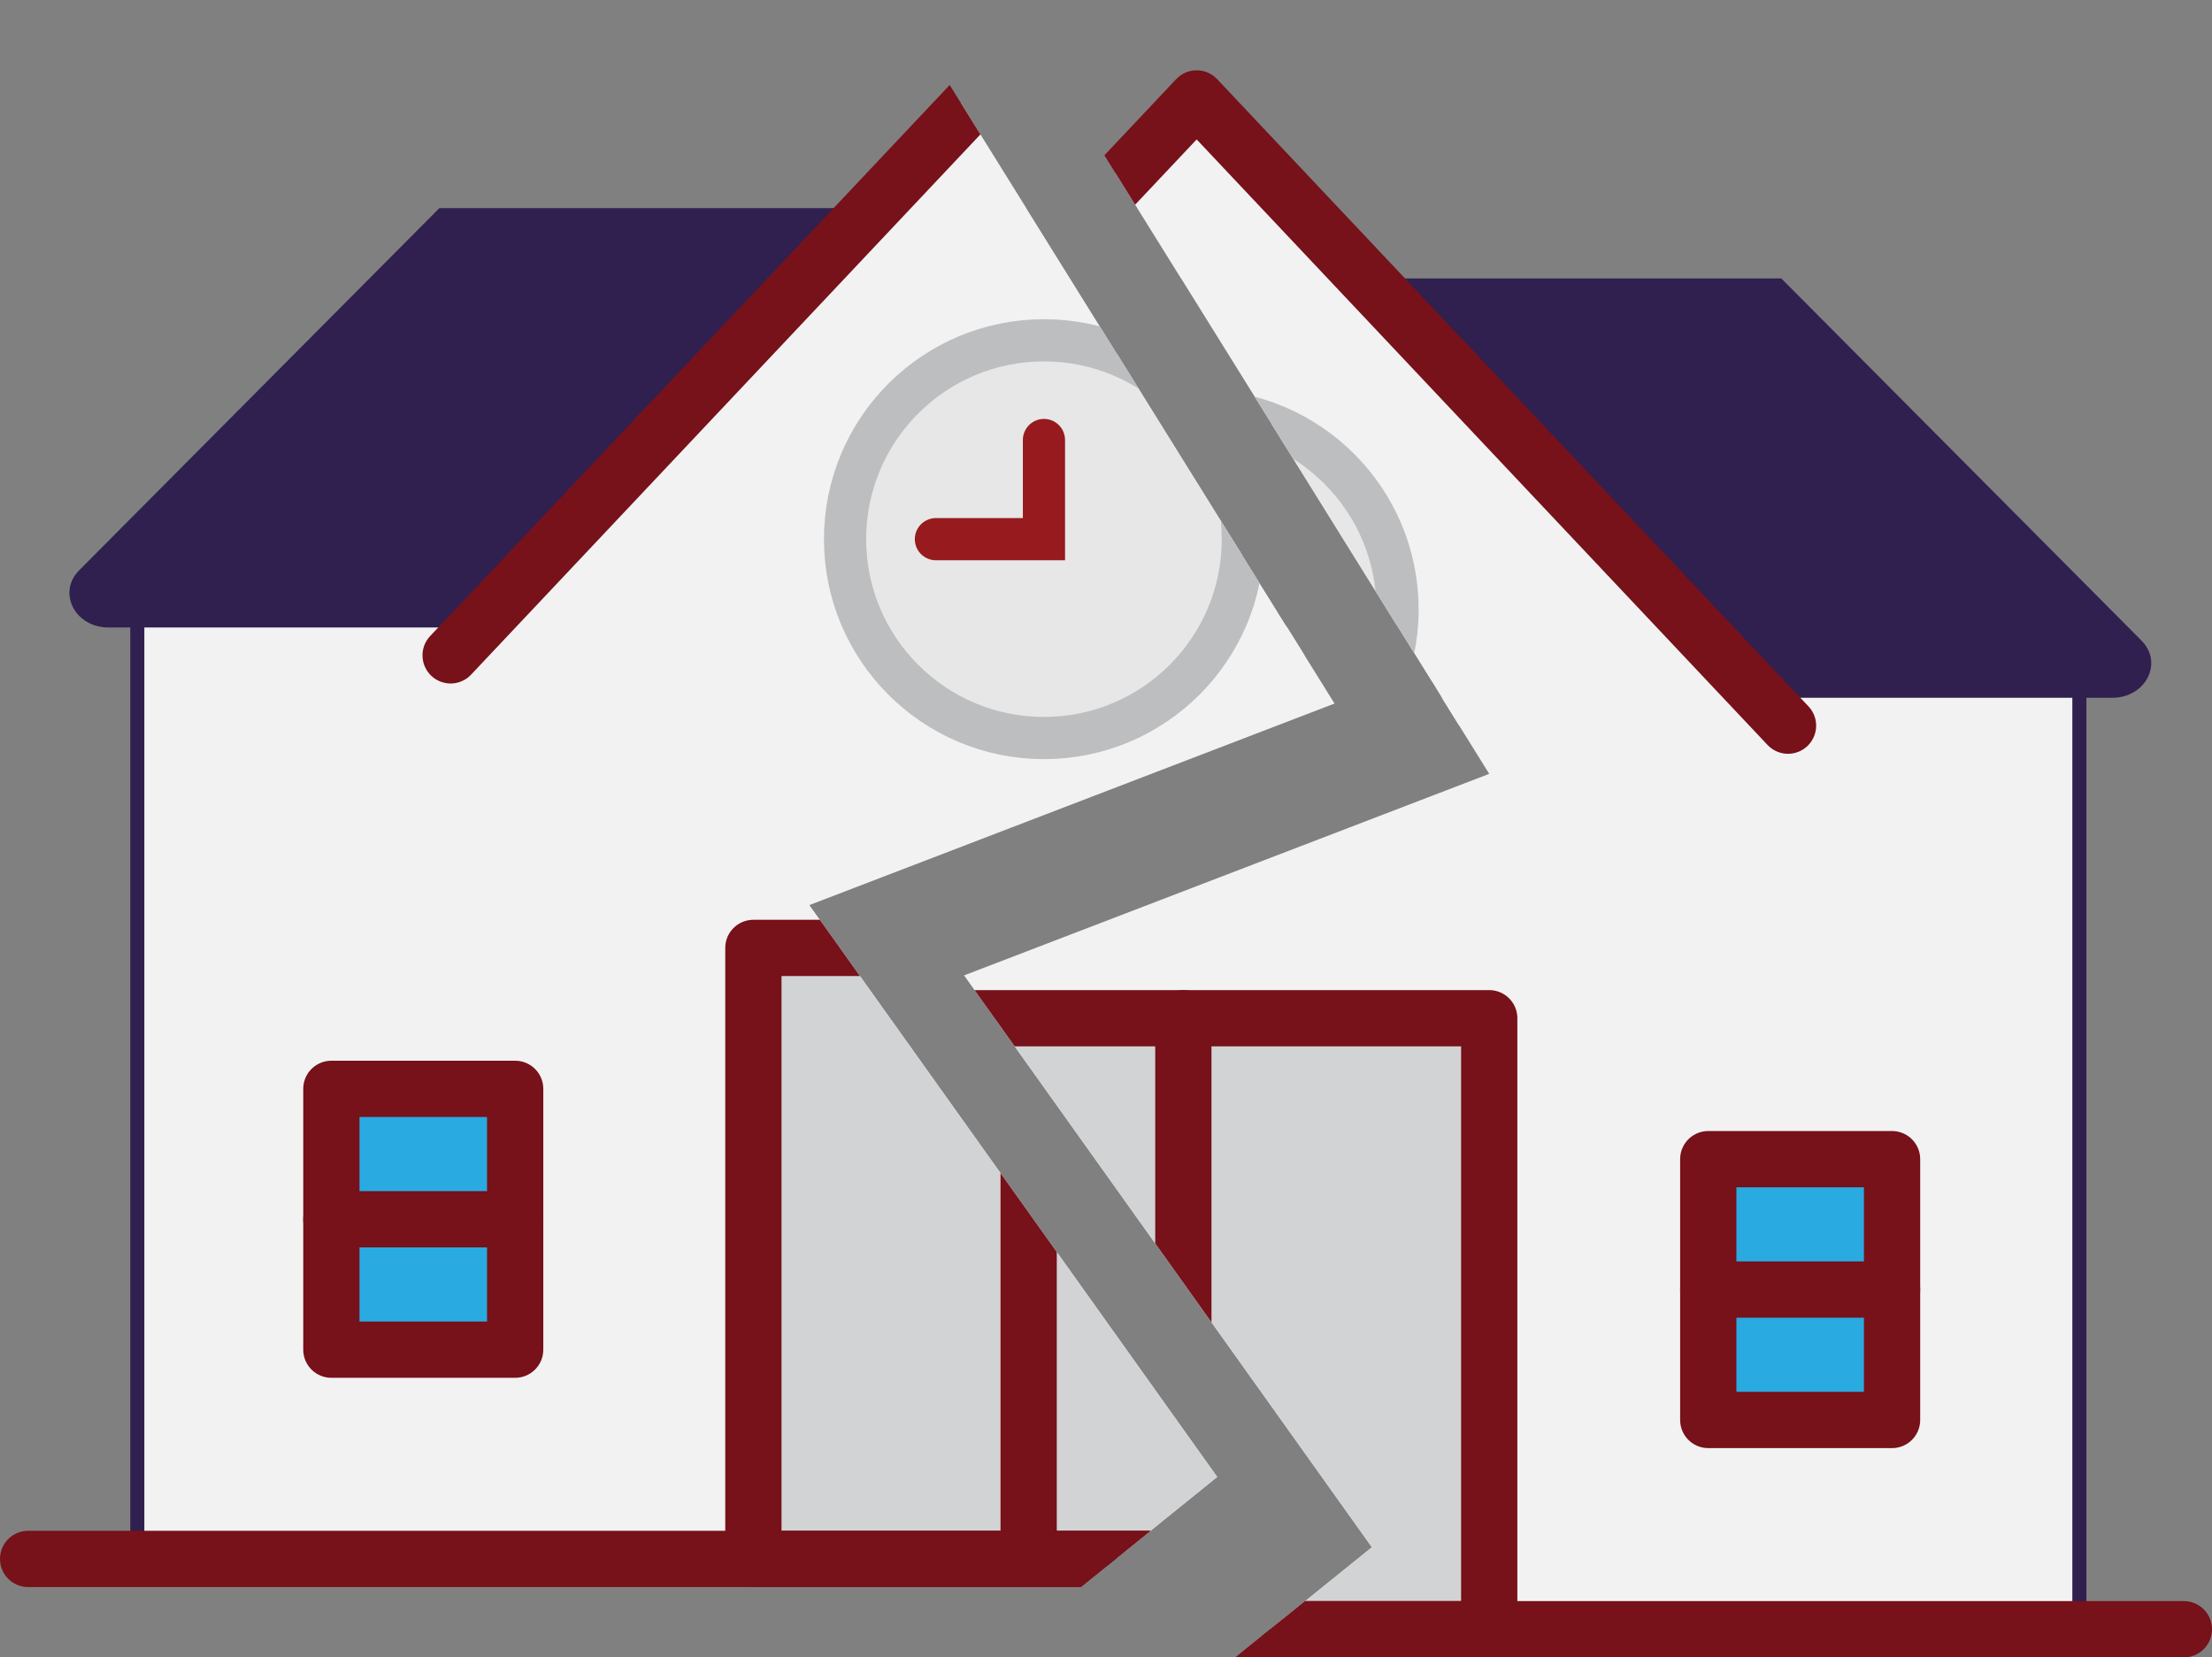 <svg id="Layer_1" data-name="Layer 1" xmlns="http://www.w3.org/2000/svg" xmlns:xlink="http://www.w3.org/1999/xlink" viewBox="0 0 314.569 235.726"><rect x="0" y="0" width="314.569" height="235.726" fill="#808080" stroke="none"/><defs><clipPath id="clip-path" transform="translate(-2185.9 694.064)"><polygon points="2255 -788 2375.683 -594 2301 -565.333 2359 -484 2286.333 -425.333 2123 -425.333 2105.667 -600.853 2255 -788" style="fill:none"/></clipPath><clipPath id="clip-path-2" transform="translate(-2185.9 694.064)"><polygon points="2277 -778 2397.683 -584 2323 -555.333 2381 -474 2308.333 -415.333 2603 -448 2565.667 -765.333 2277 -778" style="fill:none"/></clipPath></defs><title>escolapart</title><g style="clip-path:url(#clip-path)"><rect x="19.527" y="88.007" width="254.181" height="133.719" style="fill:#f2f2f2;stroke:#30204f;stroke-miterlimit:10;stroke-width:2px"/><path d="M2464.279-604.818H2201.324c-4.768,0-7.31-4.97-4.162-8.136l51.218-51.504h168.843l51.218,51.504C2471.59-609.788,2469.047-604.818,2464.279-604.818Z" transform="translate(-2185.9 694.064)" style="fill:#30204f"/><polygon points="146.618 4 230.713 93.211 62.522 93.211 146.618 4" style="fill:#f2f2f2"/><polyline points="64.082 93.211 148.177 4 232.273 93.211" style="fill:none;stroke:#77111a;stroke-linecap:round;stroke-linejoin:round;stroke-width:8px"/><g id="relogio"><circle cx="148.461" cy="76.686" r="28.285" style="fill:#e7e7e7;stroke:#bdbec0;stroke-miterlimit:10;stroke-width:6px"/><polyline points="148.461 62.581 148.461 76.686 133.095 76.686" style="fill:none;stroke:#971b1e;stroke-linecap:round;stroke-miterlimit:10;stroke-width:6px"/></g><g id="porta"><rect x="107.139" y="134.822" width="82.644" height="86.904" style="fill:#d2d3d4;stroke:#77111a;stroke-linecap:round;stroke-linejoin:round;stroke-width:8px"/><line x1="146.285" y1="134.822" x2="146.285" y2="221.726" style="fill:#e7e7e7;stroke:#77111a;stroke-linecap:round;stroke-linejoin:round;stroke-width:8px"/></g><line x1="4" y1="221.726" x2="288.569" y2="221.726" style="fill:none;stroke:#77111a;stroke-linecap:round;stroke-miterlimit:10;stroke-width:8px"/><g id="janela"><polygon points="73.261 191.964 47.124 191.964 47.124 173.416 47.124 154.867 73.261 154.867 73.261 191.964" style="fill:#29aae1;stroke:#77111a;stroke-linecap:round;stroke-linejoin:round;stroke-width:8px"/><line x1="73.261" y1="173.416" x2="47.124" y2="173.416" style="fill:#29aae1;stroke:#77111a;stroke-linecap:round;stroke-linejoin:round;stroke-width:8px"/></g><g id="janela-2" data-name="janela"><polygon points="247.07 191.964 220.933 191.964 220.933 173.416 220.933 154.867 247.07 154.867 247.07 191.964" style="fill:#29aae1;stroke:#77111a;stroke-linecap:round;stroke-linejoin:round;stroke-width:8px"/><line x1="247.07" y1="173.416" x2="220.933" y2="173.416" style="fill:#29aae1;stroke:#77111a;stroke-linecap:round;stroke-linejoin:round;stroke-width:8px"/></g></g><g style="clip-path:url(#clip-path-2)"><rect x="41.527" y="98.007" width="254.181" height="133.719" style="fill:#f2f2f2;stroke:#30204f;stroke-miterlimit:10;stroke-width:2px"/><path d="M2486.279-594.818H2223.324c-4.768,0-7.31-4.97-4.162-8.136l51.218-51.504h168.843l51.218,51.504C2493.59-599.788,2491.047-594.818,2486.279-594.818Z" transform="translate(-2185.9 694.064)" style="fill:#30204f"/><polygon points="168.618 14 252.713 103.211 84.522 103.211 168.618 14" style="fill:#f2f2f2"/><polyline points="86.082 103.211 170.177 14 254.273 103.211" style="fill:none;stroke:#77111a;stroke-linecap:round;stroke-linejoin:round;stroke-width:8px"/><g id="relogio-2" data-name="relogio"><circle cx="170.461" cy="86.686" r="28.285" style="fill:#e7e7e7;stroke:#bdbec0;stroke-miterlimit:10;stroke-width:6px"/><polyline points="170.461 72.581 170.461 86.686 155.095 86.686" style="fill:none;stroke:#971b1e;stroke-linecap:round;stroke-miterlimit:10;stroke-width:6px"/></g><g id="porta-2" data-name="porta"><rect x="129.139" y="144.822" width="82.644" height="86.904" style="fill:#d2d3d4;stroke:#77111a;stroke-linecap:round;stroke-linejoin:round;stroke-width:8px"/><line x1="168.285" y1="144.822" x2="168.285" y2="231.726" style="fill:#e7e7e7;stroke:#77111a;stroke-linecap:round;stroke-linejoin:round;stroke-width:8px"/></g><line x1="26" y1="231.726" x2="310.569" y2="231.726" style="fill:none;stroke:#77111a;stroke-linecap:round;stroke-miterlimit:10;stroke-width:8px"/><g id="janela-3" data-name="janela"><polygon points="95.261 201.964 69.124 201.964 69.124 183.416 69.124 164.867 95.261 164.867 95.261 201.964" style="fill:#29aae1;stroke:#77111a;stroke-linecap:round;stroke-linejoin:round;stroke-width:8px"/><line x1="95.261" y1="183.416" x2="69.124" y2="183.416" style="fill:#29aae1;stroke:#77111a;stroke-linecap:round;stroke-linejoin:round;stroke-width:8px"/></g><g id="janela-4" data-name="janela"><polygon points="269.07 201.964 242.933 201.964 242.933 183.416 242.933 164.867 269.07 164.867 269.07 201.964" style="fill:#29aae1;stroke:#77111a;stroke-linecap:round;stroke-linejoin:round;stroke-width:8px"/><line x1="269.07" y1="183.416" x2="242.933" y2="183.416" style="fill:#29aae1;stroke:#77111a;stroke-linecap:round;stroke-linejoin:round;stroke-width:8px"/></g></g></svg>